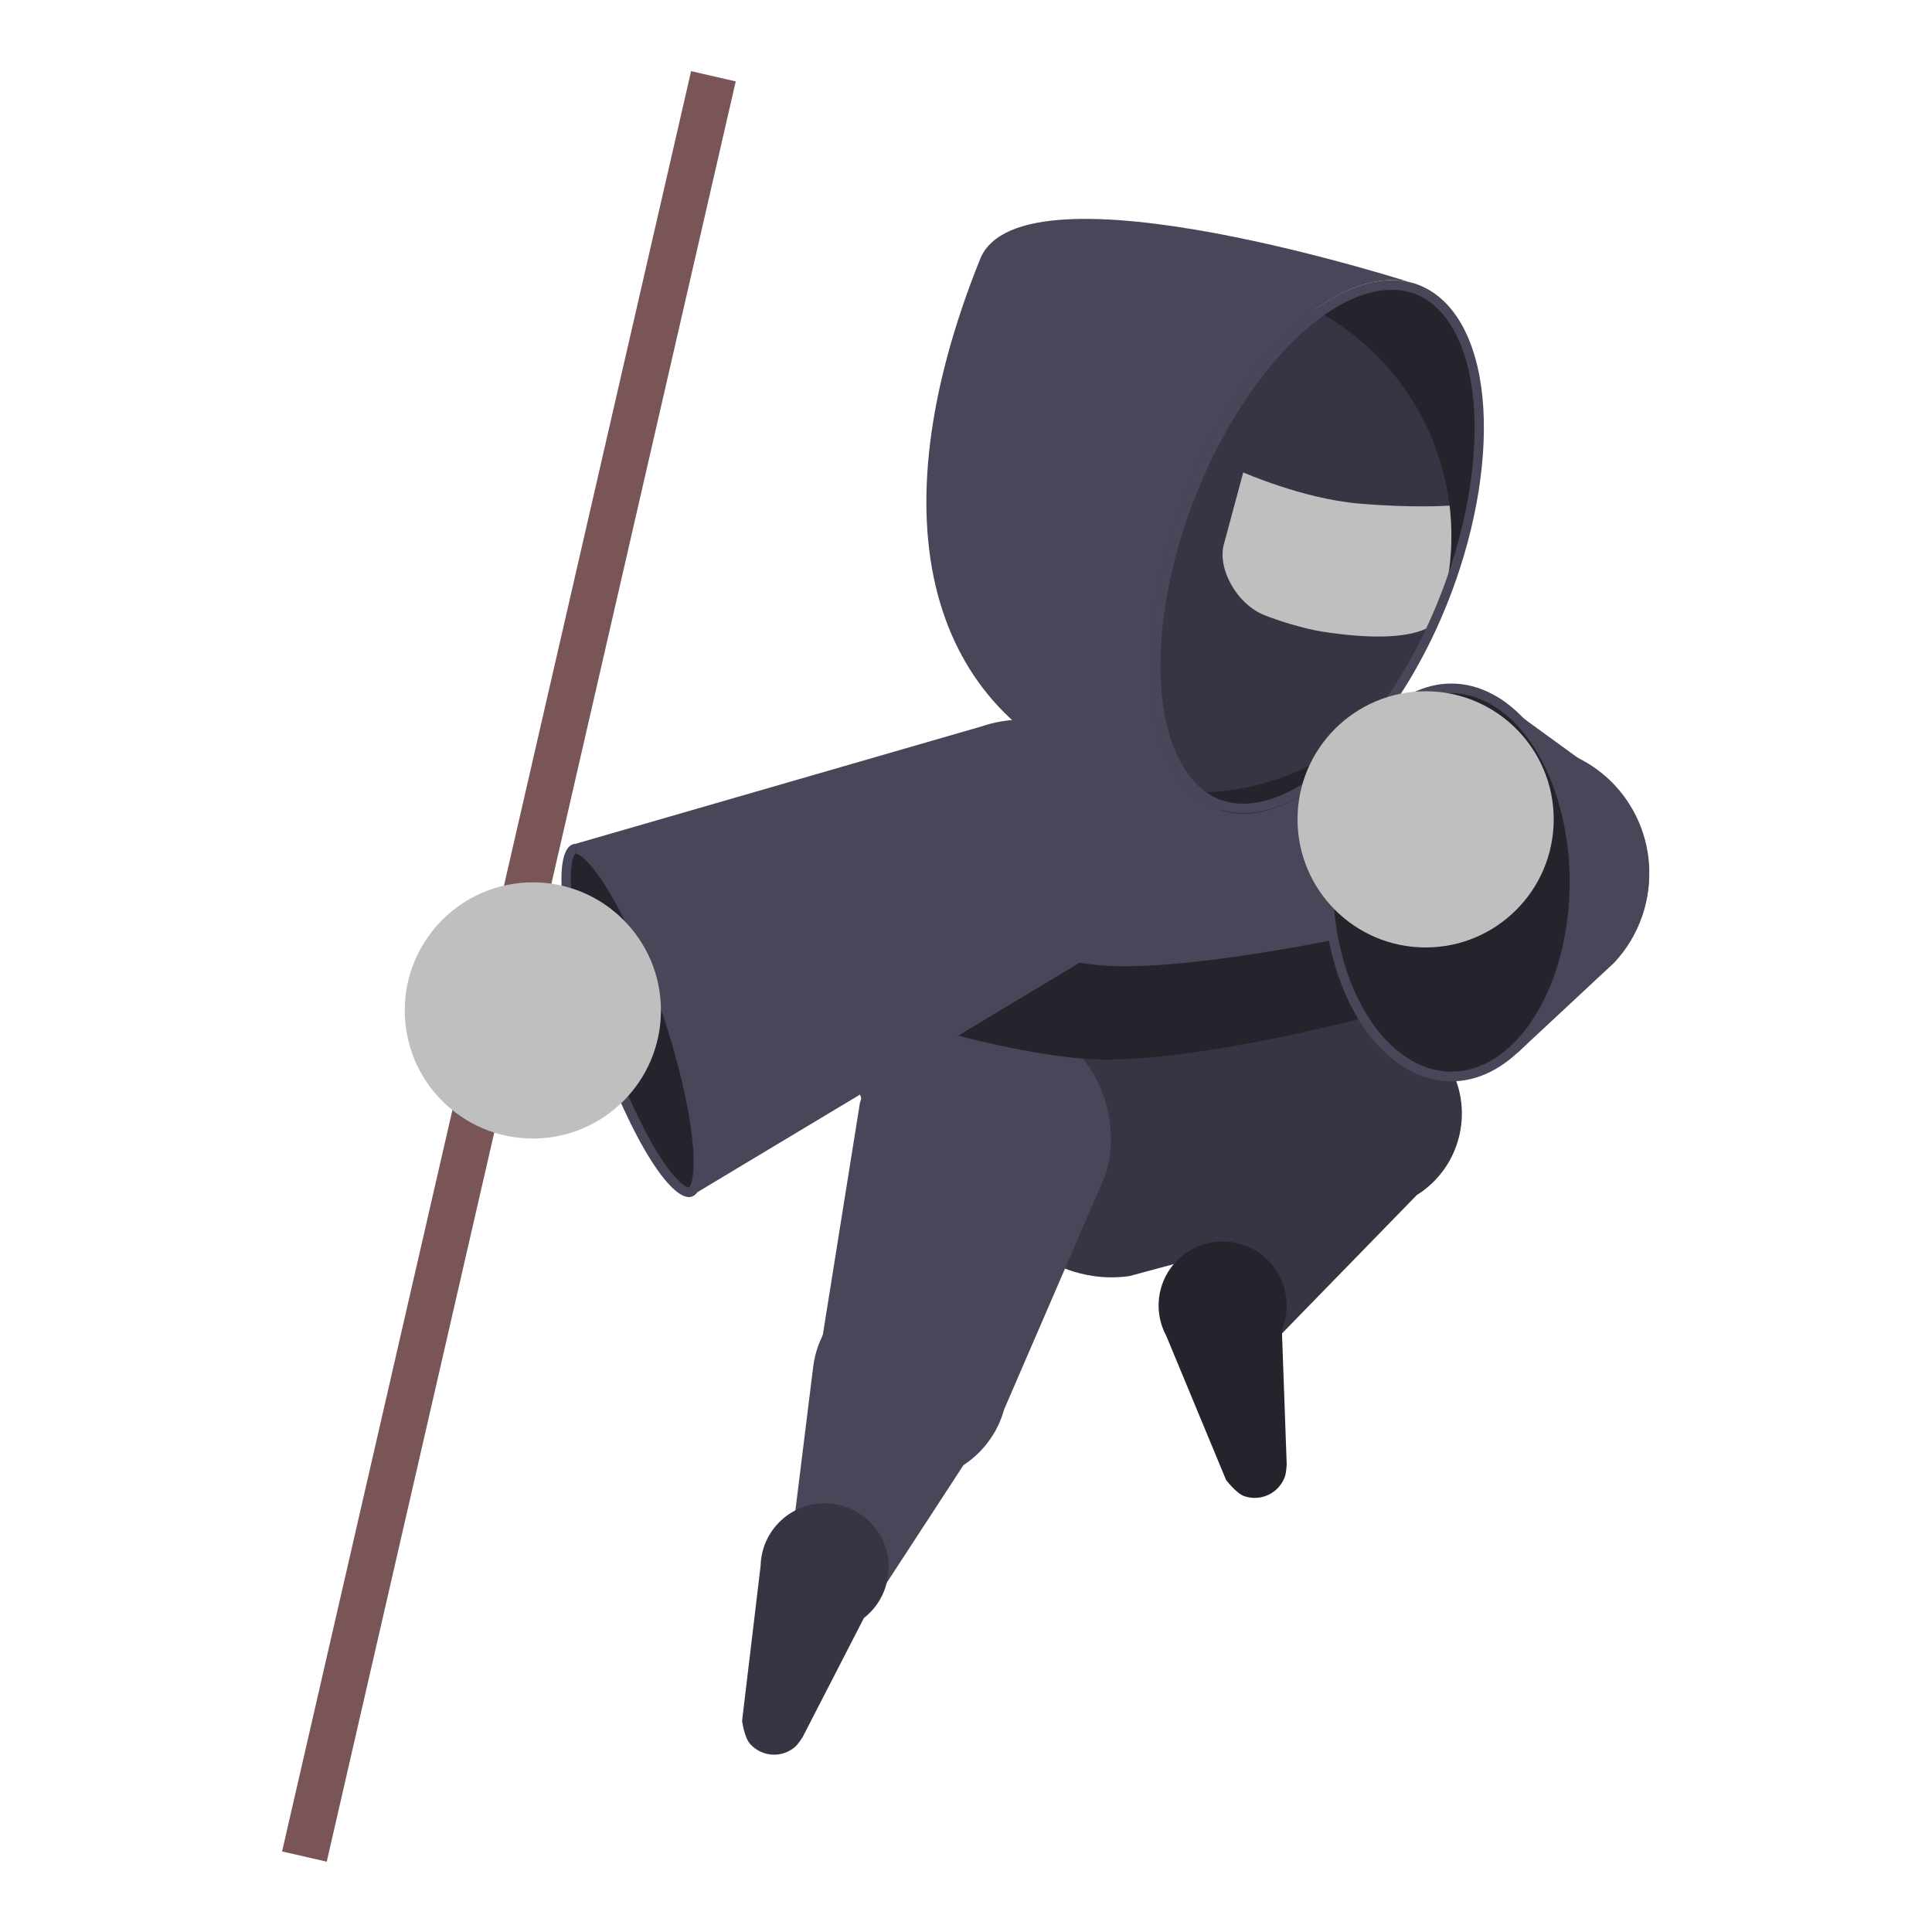 <?xml version="1.0" encoding="utf-8"?>
<!-- Generator: Adobe Illustrator 25.4.1, SVG Export Plug-In . SVG Version: 6.00 Build 0)  -->
<svg version="1.1" id="Layer_9" xmlns="http://www.w3.org/2000/svg" xmlns:xlink="http://www.w3.org/1999/xlink" x="0px" y="0px"
	 viewBox="0 0 100 100" style="enable-background:new 0 0 100 100;" xml:space="preserve">
<style type="text/css">
	.st0{fill:#7A5557;}
	.st1{display:none;fill:none;stroke:#000000;stroke-miterlimit:10;}
	.st2{opacity:0.25;}
	.st3{fill:#484759;}
	.st4{fill:#363543;}
	.st5{fill:#24242D;}
	.st6{fill:#BFBFBF;}
</style>
<g id="Layer_10">
	
		<rect x="25.17" y="2.74" transform="matrix(0.975 0.224 -0.224 0.975 11.844 -4.627)" class="st0" width="2.37" height="94.51"/>
</g>
<g id="Layer_1">
	<circle class="st1" cx="48.6" cy="56.39" r="6.63"/>
	<circle class="st1" cx="65.47" cy="48.21" r="6.63"/>
	<circle class="st1" cx="57.04" cy="52.3" r="13.26"/>
	<circle class="st1" cx="57.04" cy="52.3" r="13.26"/>
	<path class="st2" d="M59.49,44.94c-0.26,1.58-1.06,2.94-2.19,3.92L45.58,58.97c-1.23-2.12-1.88-4.58-1.8-7.09
		c0.04-1.31,3.86-9.42,6.45-10.96c2.17-1.29,4.69-1.96,7.26-1.86C59.04,40.51,59.85,42.69,59.49,44.94z"/>
	<path class="st3" d="M70.29,52.76c-0.05,1.29-6.33,11.19-9.03,12.1c-2.68,0.91-5.68,0.96-8.57-0.04c-5.62-1.95-9.09-7.3-8.91-12.94
		c0.04-1.31,3.86-9.42,6.45-10.96c1.27-0.76,2.65-1.29,4.1-1.6c0.06-2.71,2.39-4.88,5.24-4.88c2.9,0,5.25,2.23,5.25,4.99
		c0,0.66-0.14,1.3-0.38,1.88C68.23,43.86,70.45,48.22,70.29,52.76z"/>
</g>
<g id="LSholder">
	<path class="st3" d="M66.73,54.72c-1.11,0.22-2.29,0.15-3.43-0.25c-3.46-1.2-5.29-4.97-4.09-8.43c0.73-2.12,2.43-3.63,4.44-4.2
		l13.39-3.07c1.23-0.33,2.58-0.31,3.87,0.14c3.46,1.2,5.29,4.97,4.09,8.43c-0.65,1.88-2.07,3.29-3.79,3.98L66.73,54.72z"/>
</g>
<g id="L_Leg">
	<path class="st4" d="M75.55,58.6c-0.42,2.13-2.15,3.68-4.19,3.97l-12.9,3.48l0,0c-0.71,0.1-1.46,0.09-2.2-0.06
		c-3.59-0.7-5.93-4.19-5.22-7.78c0.56-2.85,2.87-4.91,5.58-5.29l13.28-0.19c0.56-0.08,1.14-0.08,1.73,0.04
		C74.32,53.29,76.08,55.91,75.55,58.6z"/>
	<path class="st4" d="M75.39,59.27c-0.38,1.11-1.13,2-2.05,2.58l-0.01,0.01l-7.17,7.36l-2.88-4.94l2.72-8.26
		c0.9-2.6,3.73-3.97,6.33-3.07C74.92,53.84,76.29,56.67,75.39,59.27z"/>
	<g>
		<path class="st5" d="M66.6,75.8c0,0-0.02,0.41-0.09,0.62c-0.3,0.86-1.25,1.32-2.11,1.02c-0.42-0.15-0.94-0.84-0.94-0.84l-3.1-7.47
			c-0.42-0.78-0.52-1.73-0.21-2.64c0.6-1.73,2.49-2.64,4.22-2.05c0.84,0.29,1.5,0.89,1.87,1.64c0.39,0.78,0.48,1.7,0.18,2.58
			c-0.02,0.07-0.05,0.13-0.07,0.19L66.6,75.8z"/>
	</g>
	<circle class="st1" cx="63.28" cy="67.58" r="3.32"/>
</g>
<g id="R_Leg_00000123401136104632055290000012917926964969484676_">
	<path class="st3" d="M44.3,75.72c-1.77-1.26-2.48-3.47-1.9-5.45l2.11-13.19l0,0c0.2-0.69,0.51-1.37,0.95-1.99
		c2.11-2.99,6.25-3.69,9.24-1.58c2.37,1.68,3.3,4.62,2.54,7.26l-5.27,12.19c-0.15,0.54-0.39,1.07-0.74,1.56
		C49.64,76.78,46.53,77.31,44.3,75.72z"/>
	<path class="st3" d="M51.95,72.04c-0.16,1.17-0.72,2.18-1.52,2.93l-0.01,0.02l-5.61,8.6l-3.78-4.29l1.07-8.63
		c0.38-2.72,2.89-4.62,5.62-4.23C50.43,66.81,52.33,69.32,51.95,72.04z"/>
	<path class="st4" d="M41.54,89.92c0,0-0.22,0.35-0.38,0.49c-0.68,0.6-1.73,0.54-2.34-0.15c-0.3-0.34-0.41-1.19-0.41-1.19l0.96-8.03
		c0.02-0.89,0.4-1.76,1.12-2.4c1.37-1.21,3.47-1.08,4.68,0.29c0.59,0.67,0.87,1.51,0.82,2.34c-0.04,0.87-0.41,1.72-1.11,2.34
		c-0.05,0.05-0.11,0.09-0.16,0.13L41.54,89.92z"/>
</g>
<g id="Head">
	<g>
		
			<ellipse transform="matrix(0.361 -0.932 0.932 0.361 17.169 81.657)" class="st5" cx="68.19" cy="28.3" rx="14.52" ry="7.33"/>
	</g>
	<circle class="st4" cx="61.86" cy="27.76" r="13.26"/>
	<path class="st6" d="M75.03,26.17c0.23,1.94,0.04,3.96-0.64,5.93c0,0-0.7,1.4-5.9,0.6c-1.04-0.16-2.34-0.58-3.02-0.85
		c-1.49-0.58-2.51-2.5-2.1-3.76l0.98-3.64c0,0,3.05,1.35,5.94,1.61C73.19,26.31,75.03,26.17,75.03,26.17z"/>
	<g>
		<path class="st3" d="M72.04,14.5V15c1.2,0,2.19,0.56,2.94,1.66c2.51,3.68,1.41,11.9-2.47,18.32c-2.46,4.08-5.59,6.62-8.16,6.62
			c-1.2,0-2.19-0.56-2.94-1.66c-2.51-3.68-1.41-11.9,2.47-18.32c2.46-4.08,5.59-6.62,8.16-6.62V14.5 M72.04,14.5
			c-2.66,0-5.93,2.46-8.59,6.86c-3.97,6.59-5.07,15.03-2.46,18.86c0.87,1.27,2.03,1.87,3.35,1.87c2.66,0,5.93-2.46,8.59-6.86
			c3.97-6.59,5.07-15.03,2.46-18.86C74.52,15.1,73.35,14.5,72.04,14.5L72.04,14.5z"/>
	</g>
	<path class="st3" d="M63.83,42.06c-1.41-0.23-4.94-1.3-6.31-1.78c-9.41-3.32-12.3-13.16-6.79-26.87
		c2.16-5.37,22.73,1.35,22.73,1.35l0.1,0.04c-2.84-1.21-6.91,1.27-10.1,6.56c-3.97,6.59-5.07,15.03-2.46,18.86
		c0.81,1.18,1.87,1.78,3.07,1.86L63.83,42.06z"/>
</g>
<g id="Layer_8">
	<g>
		<path class="st5" d="M70.29,52.76c0,0-8.26,2.16-13.25,2.08c-4.99-0.08-13.25-2.96-13.25-2.96l2.16-5.19c0,0,7.12,3.13,11.55,3.31
			s12.24-1.5,12.24-1.5L70.29,52.76z"/>
	</g>
</g>
<g id="RightHand">
	<path class="st3" d="M56.38,49.53c1.27-0.77,2.3-1.98,2.82-3.49c1.2-3.46-0.63-7.23-4.09-8.43c-1.45-0.5-2.96-0.47-4.31-0.01
		l-21.2,6.13l6.06,18.24L56.38,49.53z"/>
	<g>
		<path class="st5" d="M35.65,61.72c-0.09,0-0.25-0.04-0.51-0.25c-1.56-1.27-3.83-6.22-5.06-11.05c-0.93-3.63-0.92-5.81-0.49-6.36
			c0.08-0.1,0.15-0.12,0.21-0.12c0.09,0,0.25,0.04,0.51,0.25c1.56,1.27,3.83,6.23,5.06,11.05c0.93,3.63,0.92,5.81,0.49,6.36
			C35.78,61.7,35.71,61.72,35.65,61.72z"/>
		<path class="st3" d="M29.8,43.68l0,0.5L29.8,43.68v0.5c0,0,0.11,0,0.35,0.2c1.5,1.22,3.78,6.22,4.98,10.92
			c1.07,4.17,0.8,5.98,0.52,6.17c0,0-0.11,0-0.35-0.2c-1.5-1.22-3.78-6.22-4.98-10.92c-1.07-4.17-0.8-5.98-0.53-6.17L29.8,43.68
			 M29.8,43.68c-0.98,0-1.01,2.7,0.04,6.79c1.25,4.88,3.55,9.88,5.15,11.18c0.26,0.21,0.48,0.31,0.67,0.31
			c0.98,0,1.01-2.7-0.04-6.79c-1.25-4.88-3.55-9.88-5.15-11.18C30.21,43.78,29.98,43.68,29.8,43.68L29.8,43.68z"/>
	</g>
	<circle class="st6" cx="27.58" cy="52.3" r="6.63"/>
</g>
<g id="LeftHand">
	<path class="st3" d="M78.55,54.49l5.02-4.68c0.61-0.66,1.1-1.45,1.42-2.36c0.95-2.74,0-5.68-2.16-7.38l-4.29-3.12L78.55,54.49z"/>
	<g>
		<path class="st5" d="M75.12,55.72c-0.7,0-1.39-0.18-2.05-0.54c-3.36-1.81-5.14-7.56-3.97-12.82c0.9-4.02,3.32-6.73,6.02-6.73
			c0.7,0,1.39,0.18,2.05,0.54c3.36,1.81,5.14,7.56,3.97,12.82C80.24,53.01,77.82,55.72,75.12,55.72z"/>
		<path class="st3" d="M75.12,35.88L75.12,35.88c0.65,0,1.3,0.17,1.93,0.51c3.27,1.76,4.99,7.39,3.84,12.55
			c-0.87,3.91-3.19,6.53-5.77,6.53c-0.65,0-1.3-0.17-1.93-0.51c-3.27-1.76-4.99-7.39-3.84-12.55C70.22,38.5,72.54,35.88,75.12,35.88
			 M75.12,35.38c-2.75,0-5.31,2.67-6.26,6.92c-1.2,5.37,0.63,11.23,4.09,13.1c0.72,0.39,1.45,0.57,2.17,0.57
			c2.75,0,5.31-2.67,6.26-6.92c1.2-5.37-0.63-11.23-4.09-13.1C76.57,35.56,75.84,35.38,75.12,35.38L75.12,35.38z"/>
	</g>
	<circle class="st6" cx="73.79" cy="42.41" r="6.63"/>
</g>
</svg>
